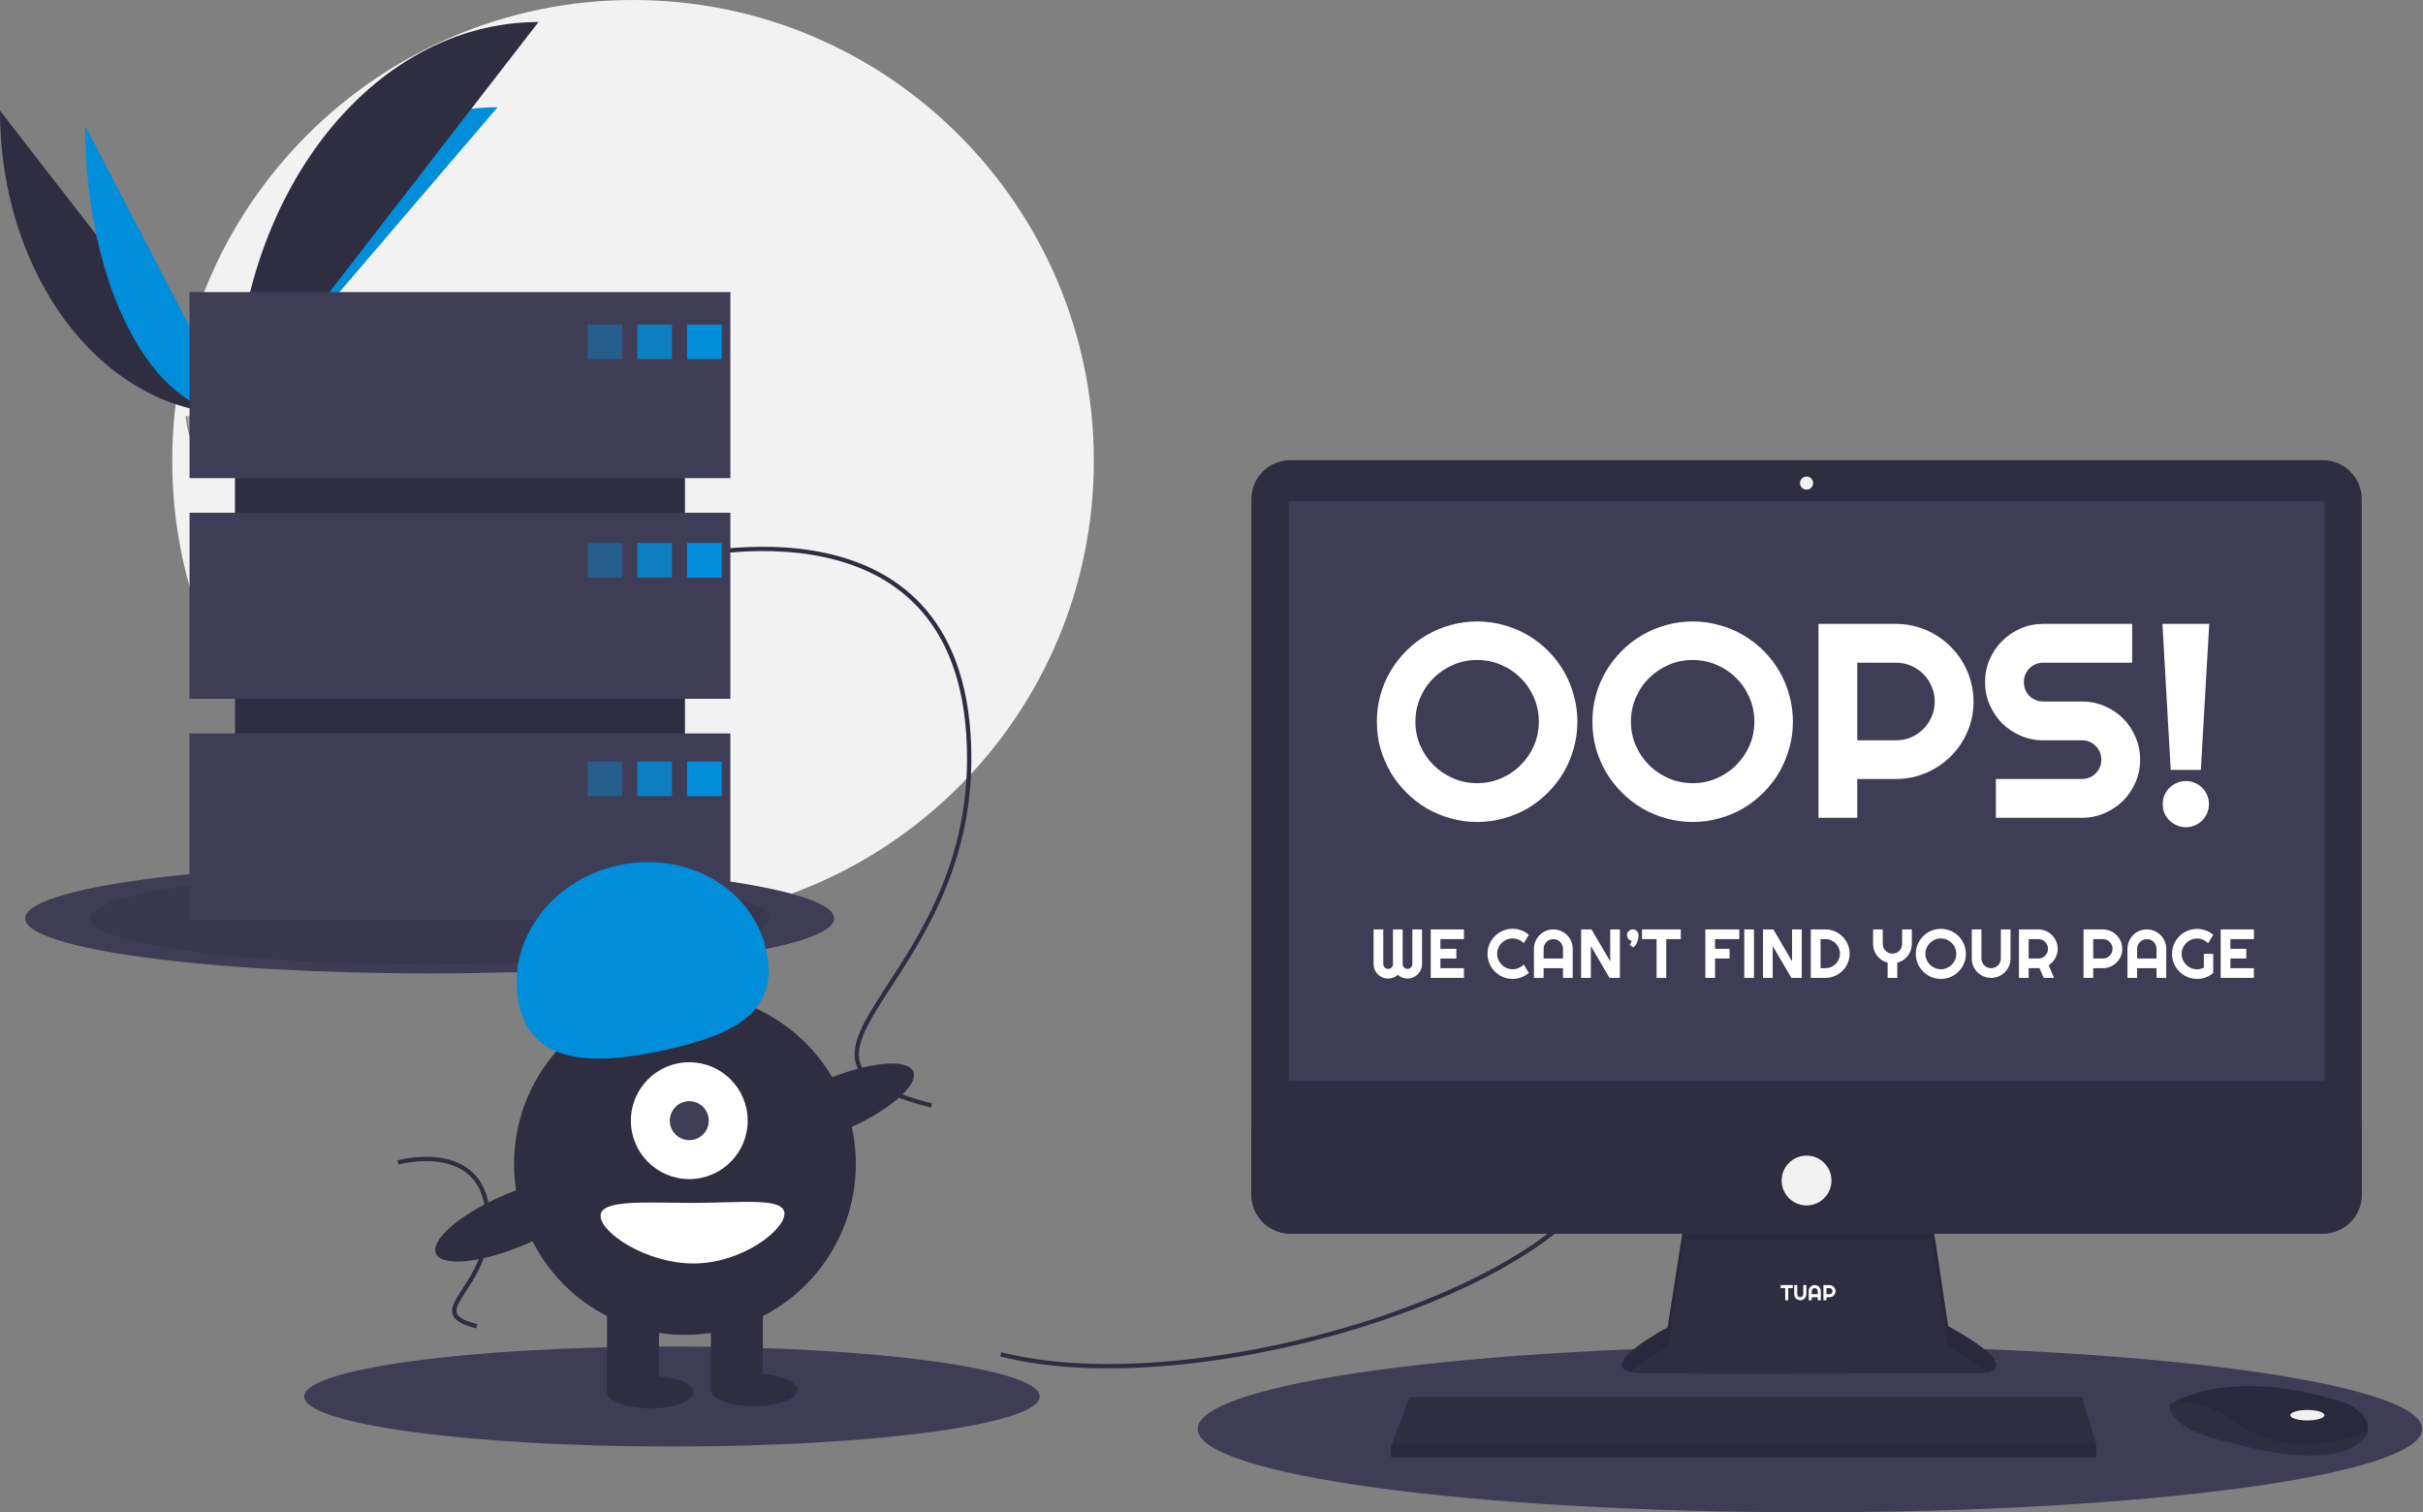 <svg width="1120" height="699" viewBox="0 0 1120 699" fill="none" xmlns="http://www.w3.org/2000/svg">
<rect x="0" y="0" width="1120" height="699" fill="#808080" stroke="none"/>
<g clip-path="url(#clip0_244_2865)">
<path d="M292.609 426C410.246 426 505.609 330.637 505.609 213C505.609 95.363 410.246 0 292.609 0C174.973 0 79.609 95.363 79.609 213C79.609 330.637 174.973 426 292.609 426Z" fill="#F2F2F2"/>
<path d="M0 51.141C0 128.639 48.618 191.349 108.701 191.349L0 51.141Z" fill="#2F2E41"/>
<path d="M108.701 191.35C108.701 112.981 162.956 49.566 230.005 49.566L108.701 191.35Z" fill="#008EDB"/>
<path d="M39.385 58.168C39.385 131.783 70.388 191.351 108.701 191.351L39.385 58.168Z" fill="#008EDB"/>
<path d="M108.701 191.351C108.701 91.214 171.411 10.184 248.909 10.184L108.701 191.351Z" fill="#2F2E41"/>
<path d="M85.832 192.338C85.832 192.338 101.248 191.863 105.893 188.555C110.539 185.246 129.606 181.296 130.759 186.602C131.911 191.908 153.926 212.99 136.522 213.13C119.118 213.271 96.082 210.419 91.445 207.595C86.808 204.77 85.832 192.338 85.832 192.338Z" fill="#A8A8A8"/>
<path opacity="0.2" d="M136.832 211.286C119.428 211.427 96.393 208.575 91.756 205.751C88.225 203.6 86.817 195.881 86.347 192.32C86.021 192.334 85.832 192.34 85.832 192.34C85.832 192.34 86.808 204.773 91.445 207.598C96.082 210.422 119.118 213.274 136.522 213.133C141.545 213.093 143.281 211.305 143.186 208.658C142.488 210.257 140.571 211.256 136.832 211.286Z" fill="black"/>
<path d="M198.609 449.938C301.887 449.938 385.609 438.549 385.609 424.499C385.609 410.448 301.887 399.059 198.609 399.059C95.332 399.059 11.609 410.448 11.609 424.499C11.609 438.549 95.332 449.938 198.609 449.938Z" fill="#3F3D56"/>
<path opacity="0.1" d="M198.609 445.858C285.318 445.858 355.609 436.295 355.609 424.499C355.609 412.703 285.318 403.141 198.609 403.141C111.901 403.141 41.609 412.703 41.609 424.499C41.609 436.295 111.901 445.858 198.609 445.858Z" fill="black"/>
<path d="M836.609 699C992.906 699 1119.61 681.763 1119.61 660.5C1119.61 639.237 992.906 622 836.609 622C680.313 622 553.609 639.237 553.609 660.5C553.609 681.763 680.313 699 836.609 699Z" fill="#3F3D56"/>
<path d="M310.609 668.625C404.498 668.625 480.609 658.271 480.609 645.498C480.609 632.725 404.498 622.371 310.609 622.371C216.721 622.371 140.609 632.725 140.609 645.498C140.609 658.271 216.721 668.625 310.609 668.625Z" fill="#3F3D56"/>
<path d="M462.609 626C552.609 649 725.609 596 744.609 536" stroke="#2F2E41" stroke-width="2" stroke-miterlimit="10"/>
<path d="M309.609 258.999C309.609 258.999 439.609 222.999 447.609 338.999C455.609 454.999 340.609 487.999 430.609 510.999" stroke="#2F2E41" stroke-width="2" stroke-miterlimit="10"/>
<path d="M184.012 537.282C184.012 537.282 223.084 526.462 225.488 561.327C227.893 596.191 193.329 606.11 220.379 613.022" stroke="#2F2E41" stroke-width="2" stroke-miterlimit="10"/>
<path d="M778.705 563.241L770.828 613.536C770.828 613.536 732.046 634.139 759.315 634.745C786.583 635.351 915.048 634.745 915.048 634.745C915.048 634.745 939.892 634.745 900.505 612.93L892.627 560.211L778.705 563.241Z" fill="#2F2E41"/>
<path opacity="0.1" d="M753.829 634.199C760.022 628.689 770.827 622.947 770.827 622.947L778.705 572.652L892.627 572.759L900.504 622.341C909.689 627.428 915.379 631.328 918.708 634.319C923.767 633.165 929.295 628.876 900.504 612.93L892.627 560.211L778.705 563.241L770.828 613.536C770.828 613.536 738.239 630.851 753.829 634.199Z" fill="black"/>
<path d="M1073.64 212.688H596.479C586.513 212.688 578.434 220.767 578.434 230.733V552.162C578.434 562.128 586.513 570.207 596.479 570.207H1073.64C1083.61 570.207 1091.69 562.128 1091.69 552.162V230.733C1091.69 220.767 1083.61 212.688 1073.64 212.688Z" fill="#2F2E41"/>
<path d="M1074.42 231.777H595.703V499.614H1074.42V231.777Z" fill="#3F3D56"/>
<path d="M835.059 226.321C836.732 226.321 838.089 224.965 838.089 223.292C838.089 221.618 836.732 220.262 835.059 220.262C833.386 220.262 832.029 221.618 832.029 223.292C832.029 224.965 833.386 226.321 835.059 226.321Z" fill="#F2F2F2"/>
<path d="M1091.69 520.82V552.161C1091.69 554.531 1091.22 556.877 1090.31 559.067C1089.41 561.256 1088.08 563.246 1086.4 564.922C1084.73 566.598 1082.74 567.927 1080.55 568.833C1078.36 569.74 1076.01 570.207 1073.64 570.207H596.479C594.109 570.207 591.763 569.74 589.573 568.833C587.384 567.927 585.394 566.598 583.718 564.922C582.043 563.246 580.713 561.256 579.807 559.067C578.9 556.877 578.433 554.531 578.434 552.161V520.82H1091.69Z" fill="#2F2E41"/>
<path d="M968.979 667.467V673.527H642.969V668.679L643.418 667.467L651.453 645.652H962.313L968.979 667.467Z" fill="#2F2E41"/>
<path d="M1094.44 661.533C1093.84 664.072 1091.6 666.75 1086.54 669.283C1068.36 678.373 1031.39 666.859 1031.39 666.859C1031.39 666.859 1002.91 662.012 1002.91 649.286C1003.71 648.739 1004.55 648.243 1005.41 647.802C1013.05 643.758 1038.39 633.781 1083.33 648.224C1086.64 649.263 1089.59 651.201 1091.87 653.821C1093.69 655.953 1095.12 658.656 1094.44 661.533Z" fill="#2F2E41"/>
<path opacity="0.1" d="M1094.44 661.533C1072.19 670.059 1052.35 670.695 1032 656.558C1021.73 649.432 1012.41 647.668 1005.41 647.802C1013.05 643.758 1038.39 633.781 1083.33 648.224C1086.64 649.263 1089.59 651.201 1091.87 653.821C1093.69 655.953 1095.12 658.656 1094.44 661.533Z" fill="black"/>
<path d="M1066.54 656.559C1070.89 656.559 1074.42 655.473 1074.42 654.135C1074.42 652.796 1070.89 651.711 1066.54 651.711C1062.19 651.711 1058.66 652.796 1058.66 654.135C1058.66 655.473 1062.19 656.559 1066.54 656.559Z" fill="#F2F2F2"/>
<path d="M835.06 557.179C841.419 557.179 846.574 552.024 846.574 545.666C846.574 539.307 841.419 534.152 835.06 534.152C828.702 534.152 823.547 539.307 823.547 545.666C823.547 552.024 828.702 557.179 835.06 557.179Z" fill="#F2F2F2"/>
<path opacity="0.1" d="M968.979 667.465V673.525H642.969V668.677L643.418 667.465H968.979Z" fill="black"/>
<path d="M316.609 159H108.609V401H316.609V159Z" fill="#2F2E41"/>
<path d="M337.609 135H87.609V221H337.609V135Z" fill="#3F3D56"/>
<path d="M337.609 237H87.609V323H337.609V237Z" fill="#3F3D56"/>
<path d="M337.609 339H87.609V425H337.609V339Z" fill="#3F3D56"/>
<path opacity="0.4" d="M287.609 150H271.609V166H287.609V150Z" fill="#008EDB"/>
<path opacity="0.8" d="M310.609 150H294.609V166H310.609V150Z" fill="#008EDB"/>
<path d="M333.609 150H317.609V166H333.609V150Z" fill="#008EDB"/>
<path opacity="0.4" d="M287.609 251H271.609V267H287.609V251Z" fill="#008EDB"/>
<path opacity="0.8" d="M310.609 251H294.609V267H310.609V251Z" fill="#008EDB"/>
<path d="M333.609 251H317.609V267H333.609V251Z" fill="#008EDB"/>
<path opacity="0.4" d="M287.609 352H271.609V368H287.609V352Z" fill="#008EDB"/>
<path opacity="0.8" d="M310.609 352H294.609V368H310.609V352Z" fill="#008EDB"/>
<path d="M333.609 352H317.609V368H333.609V352Z" fill="#008EDB"/>
<path d="M316.609 617C360.24 617 395.609 581.63 395.609 538C395.609 494.37 360.24 459 316.609 459C272.979 459 237.609 494.37 237.609 538C237.609 581.63 272.979 617 316.609 617Z" fill="#2F2E41"/>
<path d="M304.609 600H280.609V643H304.609V600Z" fill="#2F2E41"/>
<path d="M352.609 600H328.609V643H352.609V600Z" fill="#2F2E41"/>
<path d="M300.609 651C311.655 651 320.609 647.642 320.609 643.5C320.609 639.358 311.655 636 300.609 636C289.564 636 280.609 639.358 280.609 643.5C280.609 647.642 289.564 651 300.609 651Z" fill="#2F2E41"/>
<path d="M348.609 650C359.655 650 368.609 646.642 368.609 642.5C368.609 638.358 359.655 635 348.609 635C337.564 635 328.609 638.358 328.609 642.5C328.609 646.642 337.564 650 348.609 650Z" fill="#2F2E41"/>
<path d="M318.609 545C333.521 545 345.609 532.912 345.609 518C345.609 503.088 333.521 491 318.609 491C303.698 491 291.609 503.088 291.609 518C291.609 532.912 303.698 545 318.609 545Z" fill="white"/>
<path d="M318.609 527C323.58 527 327.609 522.971 327.609 518C327.609 513.029 323.58 509 318.609 509C313.639 509 309.609 513.029 309.609 518C309.609 522.971 313.639 527 318.609 527Z" fill="#3F3D56"/>
<path d="M239.977 464.531C233.598 435.964 253.988 407.097 285.52 400.056C317.053 393.016 347.786 410.466 354.165 439.034C360.543 467.602 339.646 478.138 308.114 485.179C276.582 492.22 246.355 493.099 239.977 464.531Z" fill="#008EDB"/>
<path d="M390.703 522.242C410.759 513.658 424.832 501.596 422.137 495.3C419.443 489.003 401 490.858 380.945 499.442C360.889 508.026 346.815 520.088 349.51 526.384C352.205 532.68 370.648 530.826 390.703 522.242Z" fill="#2F2E41"/>
<path d="M242.703 575.242C262.759 566.658 276.832 554.596 274.137 548.299C271.443 542.003 253 543.858 232.945 552.442C212.889 561.026 198.815 573.088 201.51 579.384C204.205 585.68 222.648 583.826 242.703 575.242Z" fill="#2F2E41"/>
<path d="M362.609 561C362.609 568.732 342.701 584 320.609 584C298.518 584 277.609 569.732 277.609 562C277.609 554.268 298.518 556 320.609 556C342.701 556 362.609 553.268 362.609 561Z" fill="white"/>
<path d="M729.125 333.562C729.125 337.812 728.562 341.917 727.438 345.875C726.354 349.792 724.812 353.479 722.812 356.938C720.812 360.354 718.396 363.479 715.562 366.312C712.729 369.146 709.604 371.583 706.188 373.625C702.771 375.625 699.083 377.167 695.125 378.25C691.167 379.375 687.062 379.938 682.812 379.938C678.562 379.938 674.458 379.375 670.5 378.25C666.583 377.167 662.896 375.625 659.438 373.625C656.021 371.583 652.896 369.146 650.062 366.312C647.229 363.479 644.792 360.354 642.75 356.938C640.75 353.479 639.188 349.792 638.062 345.875C636.979 341.917 636.438 337.812 636.438 333.562C636.438 329.312 636.979 325.208 638.062 321.25C639.188 317.292 640.75 313.604 642.75 310.188C644.792 306.771 647.229 303.646 650.062 300.812C652.896 297.979 656.021 295.562 659.438 293.562C662.896 291.562 666.583 290.021 670.5 288.938C674.458 287.812 678.562 287.25 682.812 287.25C687.062 287.25 691.167 287.812 695.125 288.938C699.083 290.021 702.771 291.562 706.188 293.562C709.604 295.562 712.729 297.979 715.562 300.812C718.396 303.646 720.812 306.771 722.812 310.188C724.812 313.604 726.354 317.292 727.438 321.25C728.562 325.208 729.125 329.312 729.125 333.562ZM711.312 333.562C711.312 329.646 710.562 325.958 709.062 322.5C707.562 319 705.521 315.979 702.938 313.438C700.396 310.854 697.375 308.812 693.875 307.312C690.417 305.812 686.729 305.062 682.812 305.062C678.854 305.062 675.146 305.812 671.688 307.312C668.229 308.812 665.208 310.854 662.625 313.438C660.042 315.979 658 319 656.5 322.5C655 325.958 654.25 329.646 654.25 333.562C654.25 337.479 655 341.167 656.5 344.625C658 348.042 660.042 351.042 662.625 353.625C665.208 356.208 668.229 358.25 671.688 359.75C675.146 361.25 678.854 362 682.812 362C686.729 362 690.417 361.25 693.875 359.75C697.375 358.25 700.396 356.208 702.938 353.625C705.521 351.042 707.562 348.042 709.062 344.625C710.562 341.167 711.312 337.479 711.312 333.562ZM828.75 333.562C828.75 337.812 828.188 341.917 827.062 345.875C825.979 349.792 824.438 353.479 822.438 356.938C820.438 360.354 818.021 363.479 815.188 366.312C812.354 369.146 809.229 371.583 805.812 373.625C802.396 375.625 798.708 377.167 794.75 378.25C790.792 379.375 786.688 379.938 782.438 379.938C778.188 379.938 774.083 379.375 770.125 378.25C766.208 377.167 762.521 375.625 759.062 373.625C755.646 371.583 752.521 369.146 749.688 366.312C746.854 363.479 744.417 360.354 742.375 356.938C740.375 353.479 738.812 349.792 737.688 345.875C736.604 341.917 736.062 337.812 736.062 333.562C736.062 329.312 736.604 325.208 737.688 321.25C738.812 317.292 740.375 313.604 742.375 310.188C744.417 306.771 746.854 303.646 749.688 300.812C752.521 297.979 755.646 295.562 759.062 293.562C762.521 291.562 766.208 290.021 770.125 288.938C774.083 287.812 778.188 287.25 782.438 287.25C786.688 287.25 790.792 287.812 794.75 288.938C798.708 290.021 802.396 291.562 805.812 293.562C809.229 295.562 812.354 297.979 815.188 300.812C818.021 303.646 820.438 306.771 822.438 310.188C824.438 313.604 825.979 317.292 827.062 321.25C828.188 325.208 828.75 329.312 828.75 333.562ZM810.938 333.562C810.938 329.646 810.188 325.958 808.688 322.5C807.188 319 805.146 315.979 802.562 313.438C800.021 310.854 797 308.812 793.5 307.312C790.042 305.812 786.354 305.062 782.438 305.062C778.479 305.062 774.771 305.812 771.312 307.312C767.854 308.812 764.833 310.854 762.25 313.438C759.667 315.979 757.625 319 756.125 322.5C754.625 325.958 753.875 329.646 753.875 333.562C753.875 337.479 754.625 341.167 756.125 344.625C757.625 348.042 759.667 351.042 762.25 353.625C764.833 356.208 767.854 358.25 771.312 359.75C774.771 361.25 778.479 362 782.438 362C786.354 362 790.042 361.25 793.5 359.75C797 358.25 800.021 356.208 802.562 353.625C805.146 351.042 807.188 348.042 808.688 344.625C810.188 341.167 810.938 337.479 810.938 333.562ZM858.5 306.312V342.188H876.438C878.896 342.188 881.208 341.729 883.375 340.812C885.542 339.854 887.438 338.562 889.062 336.938C890.688 335.312 891.958 333.417 892.875 331.25C893.833 329.042 894.312 326.708 894.312 324.25C894.312 321.792 893.833 319.479 892.875 317.312C891.958 315.104 890.688 313.188 889.062 311.562C887.438 309.938 885.542 308.667 883.375 307.75C881.208 306.792 878.896 306.312 876.438 306.312H858.5ZM858.5 378H840.562V288.375H876.438C879.729 288.375 882.896 288.812 885.938 289.688C888.979 290.521 891.812 291.729 894.438 293.312C897.104 294.854 899.521 296.729 901.688 298.938C903.896 301.104 905.771 303.521 907.312 306.188C908.896 308.854 910.104 311.708 910.938 314.75C911.812 317.792 912.25 320.958 912.25 324.25C912.25 329.167 911.312 333.812 909.438 338.188C907.562 342.521 905 346.312 901.75 349.562C898.5 352.812 894.688 355.375 890.312 357.25C885.979 359.125 881.354 360.062 876.438 360.062H858.5V378ZM917.562 315.25C917.562 311.542 918.271 308.062 919.688 304.812C921.104 301.562 923.021 298.729 925.438 296.312C927.896 293.854 930.75 291.917 934 290.5C937.25 289.083 940.729 288.375 944.438 288.375H985.562V306.312H944.438C943.188 306.312 942.021 306.542 940.938 307C939.854 307.458 938.896 308.104 938.062 308.938C937.271 309.729 936.646 310.667 936.188 311.75C935.729 312.833 935.5 314 935.5 315.25C935.5 316.5 935.729 317.688 936.188 318.812C936.646 319.896 937.271 320.854 938.062 321.688C938.896 322.479 939.854 323.104 940.938 323.562C942.021 324.021 943.188 324.25 944.438 324.25H962.375C966.083 324.25 969.562 324.958 972.812 326.375C976.104 327.75 978.958 329.667 981.375 332.125C983.833 334.542 985.75 337.396 987.125 340.688C988.542 343.938 989.25 347.417 989.25 351.125C989.25 354.833 988.542 358.312 987.125 361.562C985.75 364.812 983.833 367.667 981.375 370.125C978.958 372.542 976.104 374.458 972.812 375.875C969.562 377.292 966.083 378 962.375 378H922.562V360.062H962.375C963.625 360.062 964.792 359.833 965.875 359.375C966.958 358.917 967.896 358.292 968.688 357.5C969.521 356.667 970.167 355.708 970.625 354.625C971.083 353.542 971.312 352.375 971.312 351.125C971.312 349.875 971.083 348.708 970.625 347.625C970.167 346.542 969.521 345.604 968.688 344.812C967.896 343.979 966.958 343.333 965.875 342.875C964.792 342.417 963.625 342.188 962.375 342.188H944.438C940.729 342.188 937.25 341.479 934 340.062C930.75 338.646 927.896 336.729 925.438 334.312C923.021 331.854 921.104 329 919.688 325.75C918.271 322.458 917.562 318.958 917.562 315.25ZM1017.31 355.875H1003.38L999.562 288.375H1021.19L1017.31 355.875ZM1021.06 371.625C1021.06 373.125 1020.77 374.542 1020.19 375.875C1019.65 377.167 1018.9 378.292 1017.94 379.25C1016.98 380.208 1015.85 380.958 1014.56 381.5C1013.27 382.083 1011.9 382.375 1010.44 382.375C1008.94 382.375 1007.54 382.083 1006.25 381.5C1004.96 380.958 1003.81 380.208 1002.81 379.25C1001.85 378.292 1001.08 377.167 1000.5 375.875C999.958 374.542 999.688 373.125 999.688 371.625C999.688 370.167 999.958 368.792 1000.5 367.5C1001.08 366.208 1001.85 365.083 1002.81 364.125C1003.81 363.167 1004.96 362.417 1006.25 361.875C1007.54 361.292 1008.94 361 1010.44 361C1011.9 361 1013.27 361.292 1014.56 361.875C1015.85 362.417 1016.98 363.167 1017.94 364.125C1018.9 365.083 1019.65 366.208 1020.19 367.5C1020.77 368.792 1021.06 370.167 1021.06 371.625Z" fill="white"/>
<path d="M657.312 445.594C657.312 446.521 657.135 447.396 656.781 448.219C656.438 449.031 655.958 449.745 655.344 450.359C654.74 450.964 654.026 451.443 653.203 451.797C652.391 452.141 651.521 452.312 650.594 452.312C649.76 452.312 648.958 452.167 648.188 451.875C647.427 451.583 646.74 451.156 646.125 450.594C645.51 451.156 644.818 451.583 644.047 451.875C643.276 452.167 642.474 452.312 641.641 452.312C640.714 452.312 639.839 452.141 639.016 451.797C638.203 451.443 637.49 450.964 636.875 450.359C636.271 449.745 635.792 449.031 635.438 448.219C635.094 447.396 634.922 446.521 634.922 445.594V429.594H639.406V445.594C639.406 445.906 639.464 446.203 639.578 446.484C639.693 446.755 639.849 446.995 640.047 447.203C640.255 447.401 640.495 447.557 640.766 447.672C641.036 447.786 641.328 447.844 641.641 447.844C641.953 447.844 642.245 447.786 642.516 447.672C642.786 447.557 643.021 447.401 643.219 447.203C643.427 446.995 643.589 446.755 643.703 446.484C643.818 446.203 643.875 445.906 643.875 445.594V429.594H648.359V445.594C648.359 445.906 648.417 446.203 648.531 446.484C648.646 446.755 648.802 446.995 649 447.203C649.208 447.401 649.448 447.557 649.719 447.672C649.99 447.786 650.281 447.844 650.594 447.844C650.906 447.844 651.198 447.786 651.469 447.672C651.74 447.557 651.974 447.401 652.172 447.203C652.38 446.995 652.542 446.755 652.656 446.484C652.781 446.203 652.844 445.906 652.844 445.594V429.594H657.312V445.594ZM676.688 452H661.328V429.594H676.688V434.078H665.812V438.562H673.172V443.047H665.812V447.516H676.688V452ZM706.688 449.703C705.646 450.599 704.479 451.286 703.188 451.766C701.896 452.245 700.557 452.484 699.172 452.484C698.109 452.484 697.083 452.344 696.094 452.062C695.115 451.792 694.193 451.406 693.328 450.906C692.474 450.396 691.693 449.786 690.984 449.078C690.276 448.37 689.667 447.589 689.156 446.734C688.656 445.87 688.266 444.948 687.984 443.969C687.714 442.979 687.578 441.953 687.578 440.891C687.578 439.828 687.714 438.802 687.984 437.812C688.266 436.823 688.656 435.901 689.156 435.047C689.667 434.182 690.276 433.396 690.984 432.688C691.693 431.979 692.474 431.375 693.328 430.875C694.193 430.365 695.115 429.974 696.094 429.703C697.083 429.422 698.109 429.281 699.172 429.281C700.557 429.281 701.896 429.521 703.188 430C704.479 430.469 705.646 431.156 706.688 432.062L704.312 435.969C703.656 435.26 702.88 434.719 701.984 434.344C701.089 433.958 700.151 433.766 699.172 433.766C698.182 433.766 697.255 433.953 696.391 434.328C695.526 434.703 694.771 435.214 694.125 435.859C693.479 436.495 692.969 437.25 692.594 438.125C692.219 438.99 692.031 439.911 692.031 440.891C692.031 441.87 692.219 442.792 692.594 443.656C692.969 444.51 693.479 445.26 694.125 445.906C694.771 446.552 695.526 447.062 696.391 447.438C697.255 447.812 698.182 448 699.172 448C700.151 448 701.089 447.812 701.984 447.438C702.88 447.052 703.656 446.505 704.312 445.797L706.688 449.703ZM722.484 443.047V438.562C722.484 437.948 722.365 437.37 722.125 436.828C721.896 436.276 721.578 435.797 721.172 435.391C720.766 434.984 720.286 434.667 719.734 434.438C719.193 434.198 718.615 434.078 718 434.078C717.385 434.078 716.802 434.198 716.25 434.438C715.708 434.667 715.234 434.984 714.828 435.391C714.422 435.797 714.099 436.276 713.859 436.828C713.63 437.37 713.516 437.948 713.516 438.562V443.047H722.484ZM726.969 452H722.484V447.516H713.516V452H709.047V438.562C709.047 437.323 709.281 436.161 709.75 435.078C710.219 433.984 710.854 433.031 711.656 432.219C712.469 431.406 713.417 430.766 714.5 430.297C715.594 429.828 716.76 429.594 718 429.594C719.24 429.594 720.401 429.828 721.484 430.297C722.578 430.766 723.531 431.406 724.344 432.219C725.156 433.031 725.797 433.984 726.266 435.078C726.734 436.161 726.969 437.323 726.969 438.562V452ZM748.781 452H743.984L735.344 437.25V452H730.859V429.594H735.656L744.297 444.359V429.594H748.781V452ZM757.406 432.219C757.406 432.677 757.359 433.172 757.266 433.703C757.182 434.224 757.042 434.745 756.844 435.266C756.656 435.776 756.406 436.266 756.094 436.734C755.781 437.203 755.406 437.599 754.969 437.922L753.281 436.734C753.562 436.401 753.776 436.083 753.922 435.781C754.068 435.479 754.182 435.177 754.266 434.875C753.953 434.823 753.661 434.719 753.391 434.562C753.12 434.406 752.885 434.214 752.688 433.984C752.5 433.745 752.349 433.474 752.234 433.172C752.12 432.87 752.062 432.552 752.062 432.219C752.062 431.865 752.13 431.526 752.266 431.203C752.411 430.88 752.604 430.599 752.844 430.359C753.094 430.109 753.375 429.917 753.688 429.781C754.01 429.635 754.354 429.562 754.719 429.562C755.094 429.562 755.443 429.635 755.766 429.781C756.099 429.917 756.385 430.109 756.625 430.359C756.865 430.599 757.052 430.88 757.188 431.203C757.333 431.526 757.406 431.865 757.406 432.219ZM770.203 452H765.734V434.078H759V429.594H776.922V434.078H770.203V452ZM792.75 452H788.266V429.594H803.953V434.078H792.75V438.562H799.469V443.047H792.75V452ZM810.75 452H806.266V429.594H810.75V452ZM832.844 452H828.047L819.406 437.25V452H814.922V429.594H819.719L828.359 444.359V429.594H832.844V452ZM854.969 440.797C854.969 441.828 854.833 442.823 854.562 443.781C854.302 444.729 853.927 445.62 853.438 446.453C852.948 447.276 852.365 448.031 851.688 448.719C851.01 449.396 850.255 449.979 849.422 450.469C848.589 450.958 847.693 451.339 846.734 451.609C845.786 451.87 844.797 452 843.766 452H837.016V429.594H843.766C844.797 429.594 845.786 429.729 846.734 430C847.693 430.26 848.589 430.635 849.422 431.125C850.255 431.615 851.01 432.203 851.688 432.891C852.365 433.568 852.948 434.323 853.438 435.156C853.927 435.979 854.302 436.87 854.562 437.828C854.833 438.776 854.969 439.766 854.969 440.797ZM850.484 440.797C850.484 439.87 850.307 439 849.953 438.188C849.609 437.375 849.13 436.667 848.516 436.062C847.911 435.448 847.198 434.964 846.375 434.609C845.562 434.255 844.693 434.078 843.766 434.078H841.531V447.516H843.766C844.693 447.516 845.562 447.344 846.375 447C847.198 446.646 847.911 446.167 848.516 445.562C849.13 444.948 849.609 444.234 849.953 443.422C850.307 442.599 850.484 441.724 850.484 440.797ZM877 452H872.531V444.984C871.542 444.734 870.63 444.333 869.797 443.781C868.974 443.229 868.266 442.573 867.672 441.812C867.078 441.042 866.615 440.193 866.281 439.266C865.958 438.328 865.797 437.344 865.797 436.312V429.594H870.281V436.312C870.281 436.927 870.396 437.51 870.625 438.062C870.865 438.604 871.188 439.078 871.594 439.484C872 439.891 872.474 440.214 873.016 440.453C873.568 440.682 874.151 440.797 874.766 440.797C875.38 440.797 875.958 440.682 876.5 440.453C877.052 440.214 877.531 439.891 877.938 439.484C878.344 439.078 878.661 438.604 878.891 438.062C879.13 437.51 879.25 436.927 879.25 436.312V429.594H883.719V436.312C883.719 437.344 883.552 438.328 883.219 439.266C882.896 440.193 882.438 441.042 881.844 441.812C881.25 442.573 880.542 443.229 879.719 443.781C878.896 444.333 877.99 444.734 877 444.984V452ZM908.719 440.891C908.719 441.953 908.578 442.979 908.297 443.969C908.026 444.948 907.641 445.87 907.141 446.734C906.641 447.589 906.036 448.37 905.328 449.078C904.62 449.786 903.839 450.396 902.984 450.906C902.13 451.406 901.208 451.792 900.219 452.062C899.229 452.344 898.203 452.484 897.141 452.484C896.078 452.484 895.052 452.344 894.062 452.062C893.083 451.792 892.161 451.406 891.297 450.906C890.443 450.396 889.661 449.786 888.953 449.078C888.245 448.37 887.635 447.589 887.125 446.734C886.625 445.87 886.234 444.948 885.953 443.969C885.682 442.979 885.547 441.953 885.547 440.891C885.547 439.828 885.682 438.802 885.953 437.812C886.234 436.823 886.625 435.901 887.125 435.047C887.635 434.193 888.245 433.411 888.953 432.703C889.661 431.995 890.443 431.391 891.297 430.891C892.161 430.391 893.083 430.005 894.062 429.734C895.052 429.453 896.078 429.312 897.141 429.312C898.203 429.312 899.229 429.453 900.219 429.734C901.208 430.005 902.13 430.391 902.984 430.891C903.839 431.391 904.62 431.995 905.328 432.703C906.036 433.411 906.641 434.193 907.141 435.047C907.641 435.901 908.026 436.823 908.297 437.812C908.578 438.802 908.719 439.828 908.719 440.891ZM904.266 440.891C904.266 439.911 904.078 438.99 903.703 438.125C903.328 437.25 902.818 436.495 902.172 435.859C901.536 435.214 900.781 434.703 899.906 434.328C899.042 433.953 898.12 433.766 897.141 433.766C896.151 433.766 895.224 433.953 894.359 434.328C893.495 434.703 892.74 435.214 892.094 435.859C891.448 436.495 890.938 437.25 890.562 438.125C890.188 438.99 890 439.911 890 440.891C890 441.87 890.188 442.792 890.562 443.656C890.938 444.51 891.448 445.26 892.094 445.906C892.74 446.552 893.495 447.062 894.359 447.438C895.224 447.812 896.151 448 897.141 448C898.12 448 899.042 447.812 899.906 447.438C900.781 447.062 901.536 446.552 902.172 445.906C902.818 445.26 903.328 444.51 903.703 443.656C904.078 442.792 904.266 441.87 904.266 440.891ZM929.344 443.047C929.344 444.286 929.109 445.453 928.641 446.547C928.172 447.63 927.531 448.578 926.719 449.391C925.906 450.193 924.953 450.828 923.859 451.297C922.776 451.766 921.615 452 920.375 452C919.135 452 917.969 451.766 916.875 451.297C915.792 450.828 914.844 450.193 914.031 449.391C913.229 448.578 912.594 447.63 912.125 446.547C911.656 445.453 911.422 444.286 911.422 443.047V429.594H915.891V443.047C915.891 443.661 916.005 444.24 916.234 444.781C916.474 445.323 916.797 445.797 917.203 446.203C917.609 446.609 918.083 446.932 918.625 447.172C919.177 447.401 919.76 447.516 920.375 447.516C920.99 447.516 921.568 447.401 922.109 447.172C922.661 446.932 923.141 446.609 923.547 446.203C923.953 445.797 924.271 445.323 924.5 444.781C924.74 444.24 924.859 443.661 924.859 443.047V429.594H929.344V443.047ZM937.719 434.078V443.047H942.203C942.818 443.047 943.396 442.932 943.938 442.703C944.479 442.464 944.953 442.141 945.359 441.734C945.766 441.328 946.083 440.854 946.312 440.312C946.552 439.76 946.672 439.177 946.672 438.562C946.672 437.948 946.552 437.37 946.312 436.828C946.083 436.276 945.766 435.797 945.359 435.391C944.953 434.984 944.479 434.667 943.938 434.438C943.396 434.198 942.818 434.078 942.203 434.078H937.719ZM937.719 452H933.234V429.594H942.203C943.026 429.594 943.818 429.703 944.578 429.922C945.339 430.13 946.047 430.432 946.703 430.828C947.37 431.214 947.974 431.682 948.516 432.234C949.068 432.776 949.536 433.38 949.922 434.047C950.318 434.714 950.62 435.427 950.828 436.188C951.047 436.948 951.156 437.74 951.156 438.562C951.156 439.333 951.057 440.083 950.859 440.812C950.672 441.542 950.396 442.234 950.031 442.891C949.677 443.547 949.24 444.151 948.719 444.703C948.198 445.255 947.615 445.734 946.969 446.141L949.453 452H944.688L942.734 447.484L937.719 447.516V452ZM967.562 434.078V443.047H972.047C972.661 443.047 973.24 442.932 973.781 442.703C974.323 442.464 974.797 442.141 975.203 441.734C975.609 441.328 975.927 440.854 976.156 440.312C976.396 439.76 976.516 439.177 976.516 438.562C976.516 437.948 976.396 437.37 976.156 436.828C975.927 436.276 975.609 435.797 975.203 435.391C974.797 434.984 974.323 434.667 973.781 434.438C973.24 434.198 972.661 434.078 972.047 434.078H967.562ZM967.562 452H963.078V429.594H972.047C972.87 429.594 973.661 429.703 974.422 429.922C975.182 430.13 975.891 430.432 976.547 430.828C977.214 431.214 977.818 431.682 978.359 432.234C978.911 432.776 979.38 433.38 979.766 434.047C980.161 434.714 980.464 435.427 980.672 436.188C980.891 436.948 981 437.74 981 438.562C981 439.792 980.766 440.953 980.297 442.047C979.828 443.13 979.188 444.078 978.375 444.891C977.562 445.703 976.609 446.344 975.516 446.812C974.432 447.281 973.276 447.516 972.047 447.516H967.562V452ZM996.828 443.047V438.562C996.828 437.948 996.708 437.37 996.469 436.828C996.24 436.276 995.922 435.797 995.516 435.391C995.109 434.984 994.63 434.667 994.078 434.438C993.536 434.198 992.958 434.078 992.344 434.078C991.729 434.078 991.146 434.198 990.594 434.438C990.052 434.667 989.578 434.984 989.172 435.391C988.766 435.797 988.443 436.276 988.203 436.828C987.974 437.37 987.859 437.948 987.859 438.562V443.047H996.828ZM1001.31 452H996.828V447.516H987.859V452H983.391V438.562C983.391 437.323 983.625 436.161 984.094 435.078C984.562 433.984 985.198 433.031 986 432.219C986.812 431.406 987.76 430.766 988.844 430.297C989.938 429.828 991.104 429.594 992.344 429.594C993.583 429.594 994.745 429.828 995.828 430.297C996.922 430.766 997.875 431.406 998.688 432.219C999.5 433.031 1000.14 433.984 1000.61 435.078C1001.08 436.161 1001.31 437.323 1001.31 438.562V452ZM1023.03 449.734C1021.99 450.62 1020.83 451.302 1019.55 451.781C1018.27 452.25 1016.93 452.484 1015.55 452.484C1014.48 452.484 1013.46 452.344 1012.47 452.062C1011.49 451.792 1010.57 451.406 1009.72 450.906C1008.86 450.396 1008.08 449.792 1007.38 449.094C1006.67 448.385 1006.06 447.604 1005.56 446.75C1005.06 445.885 1004.67 444.958 1004.39 443.969C1004.12 442.979 1003.98 441.953 1003.98 440.891C1003.98 439.828 1004.12 438.807 1004.39 437.828C1004.67 436.849 1005.06 435.932 1005.56 435.078C1006.06 434.214 1006.67 433.432 1007.38 432.734C1008.08 432.026 1008.86 431.422 1009.72 430.922C1010.57 430.422 1011.49 430.036 1012.47 429.766C1013.46 429.484 1014.48 429.344 1015.55 429.344C1016.93 429.344 1018.27 429.583 1019.55 430.062C1020.83 430.531 1021.99 431.208 1023.03 432.094L1020.69 436C1020.01 435.312 1019.23 434.776 1018.34 434.391C1017.46 433.995 1016.53 433.797 1015.55 433.797C1014.57 433.797 1013.65 433.984 1012.78 434.359C1011.93 434.734 1011.18 435.245 1010.53 435.891C1009.89 436.526 1009.38 437.276 1009 438.141C1008.62 438.995 1008.44 439.911 1008.44 440.891C1008.44 441.88 1008.62 442.807 1009 443.672C1009.38 444.536 1009.89 445.292 1010.53 445.938C1011.18 446.583 1011.93 447.094 1012.78 447.469C1013.65 447.844 1014.57 448.031 1015.55 448.031C1016.11 448.031 1016.66 447.964 1017.19 447.828C1017.72 447.693 1018.22 447.505 1018.7 447.266V440.891H1023.03V449.734ZM1041.84 452H1026.48V429.594H1041.84V434.078H1030.97V438.562H1038.33V443.047H1030.97V447.516H1041.84V452Z" fill="white"/>
<path d="M826.589 601H825.192V595.399H823.088V593.998H828.688V595.399H826.589V601ZM834.953 598.202C834.953 598.59 834.88 598.954 834.733 599.296C834.587 599.634 834.387 599.931 834.133 600.185C833.879 600.435 833.581 600.634 833.239 600.78C832.901 600.927 832.538 601 832.15 601C831.763 601 831.398 600.927 831.057 600.78C830.718 600.634 830.422 600.435 830.168 600.185C829.917 599.931 829.719 599.634 829.572 599.296C829.426 598.954 829.353 598.59 829.353 598.202V593.998H830.749V598.202C830.749 598.394 830.785 598.575 830.856 598.744C830.931 598.913 831.032 599.062 831.159 599.188C831.286 599.315 831.434 599.416 831.604 599.491C831.776 599.563 831.958 599.599 832.15 599.599C832.342 599.599 832.523 599.563 832.692 599.491C832.865 599.416 833.015 599.315 833.142 599.188C833.269 599.062 833.368 598.913 833.439 598.744C833.514 598.575 833.552 598.394 833.552 598.202V593.998H834.953V598.202ZM840.241 598.202V596.801C840.241 596.609 840.204 596.428 840.129 596.259C840.057 596.086 839.958 595.937 839.831 595.81C839.704 595.683 839.554 595.583 839.382 595.512C839.213 595.437 839.032 595.399 838.84 595.399C838.648 595.399 838.465 595.437 838.293 595.512C838.124 595.583 837.976 595.683 837.849 595.81C837.722 595.937 837.621 596.086 837.546 596.259C837.474 596.428 837.438 596.609 837.438 596.801V598.202H840.241ZM841.643 601H840.241V599.599H837.438V601H836.042V596.801C836.042 596.413 836.115 596.05 836.262 595.712C836.408 595.37 836.607 595.072 836.857 594.818C837.111 594.564 837.408 594.364 837.746 594.218C838.088 594.071 838.452 593.998 838.84 593.998C839.227 593.998 839.59 594.071 839.929 594.218C840.271 594.364 840.568 594.564 840.822 594.818C841.076 595.072 841.276 595.37 841.423 595.712C841.569 596.05 841.643 596.413 841.643 596.801V601ZM844.26 595.399V598.202H845.661C845.853 598.202 846.034 598.166 846.203 598.095C846.372 598.02 846.521 597.919 846.647 597.792C846.774 597.665 846.874 597.517 846.945 597.348C847.02 597.175 847.058 596.993 847.058 596.801C847.058 596.609 847.02 596.428 846.945 596.259C846.874 596.086 846.774 595.937 846.647 595.81C846.521 595.683 846.372 595.583 846.203 595.512C846.034 595.437 845.853 595.399 845.661 595.399H844.26ZM844.26 601H842.858V593.998H845.661C845.918 593.998 846.166 594.032 846.403 594.101C846.641 594.166 846.862 594.26 847.067 594.384C847.276 594.504 847.465 594.651 847.634 594.823C847.806 594.993 847.953 595.181 848.073 595.39C848.197 595.598 848.291 595.821 848.356 596.059C848.425 596.296 848.459 596.544 848.459 596.801C848.459 597.185 848.386 597.548 848.239 597.89C848.093 598.228 847.893 598.524 847.639 598.778C847.385 599.032 847.087 599.232 846.745 599.379C846.407 599.525 846.045 599.599 845.661 599.599H844.26V601Z" fill="white"/>
</g>
<defs>
<clipPath id="clip0_244_2865">
<rect width="1119.61" height="699" fill="white"/>
</clipPath>
</defs>
</svg>
